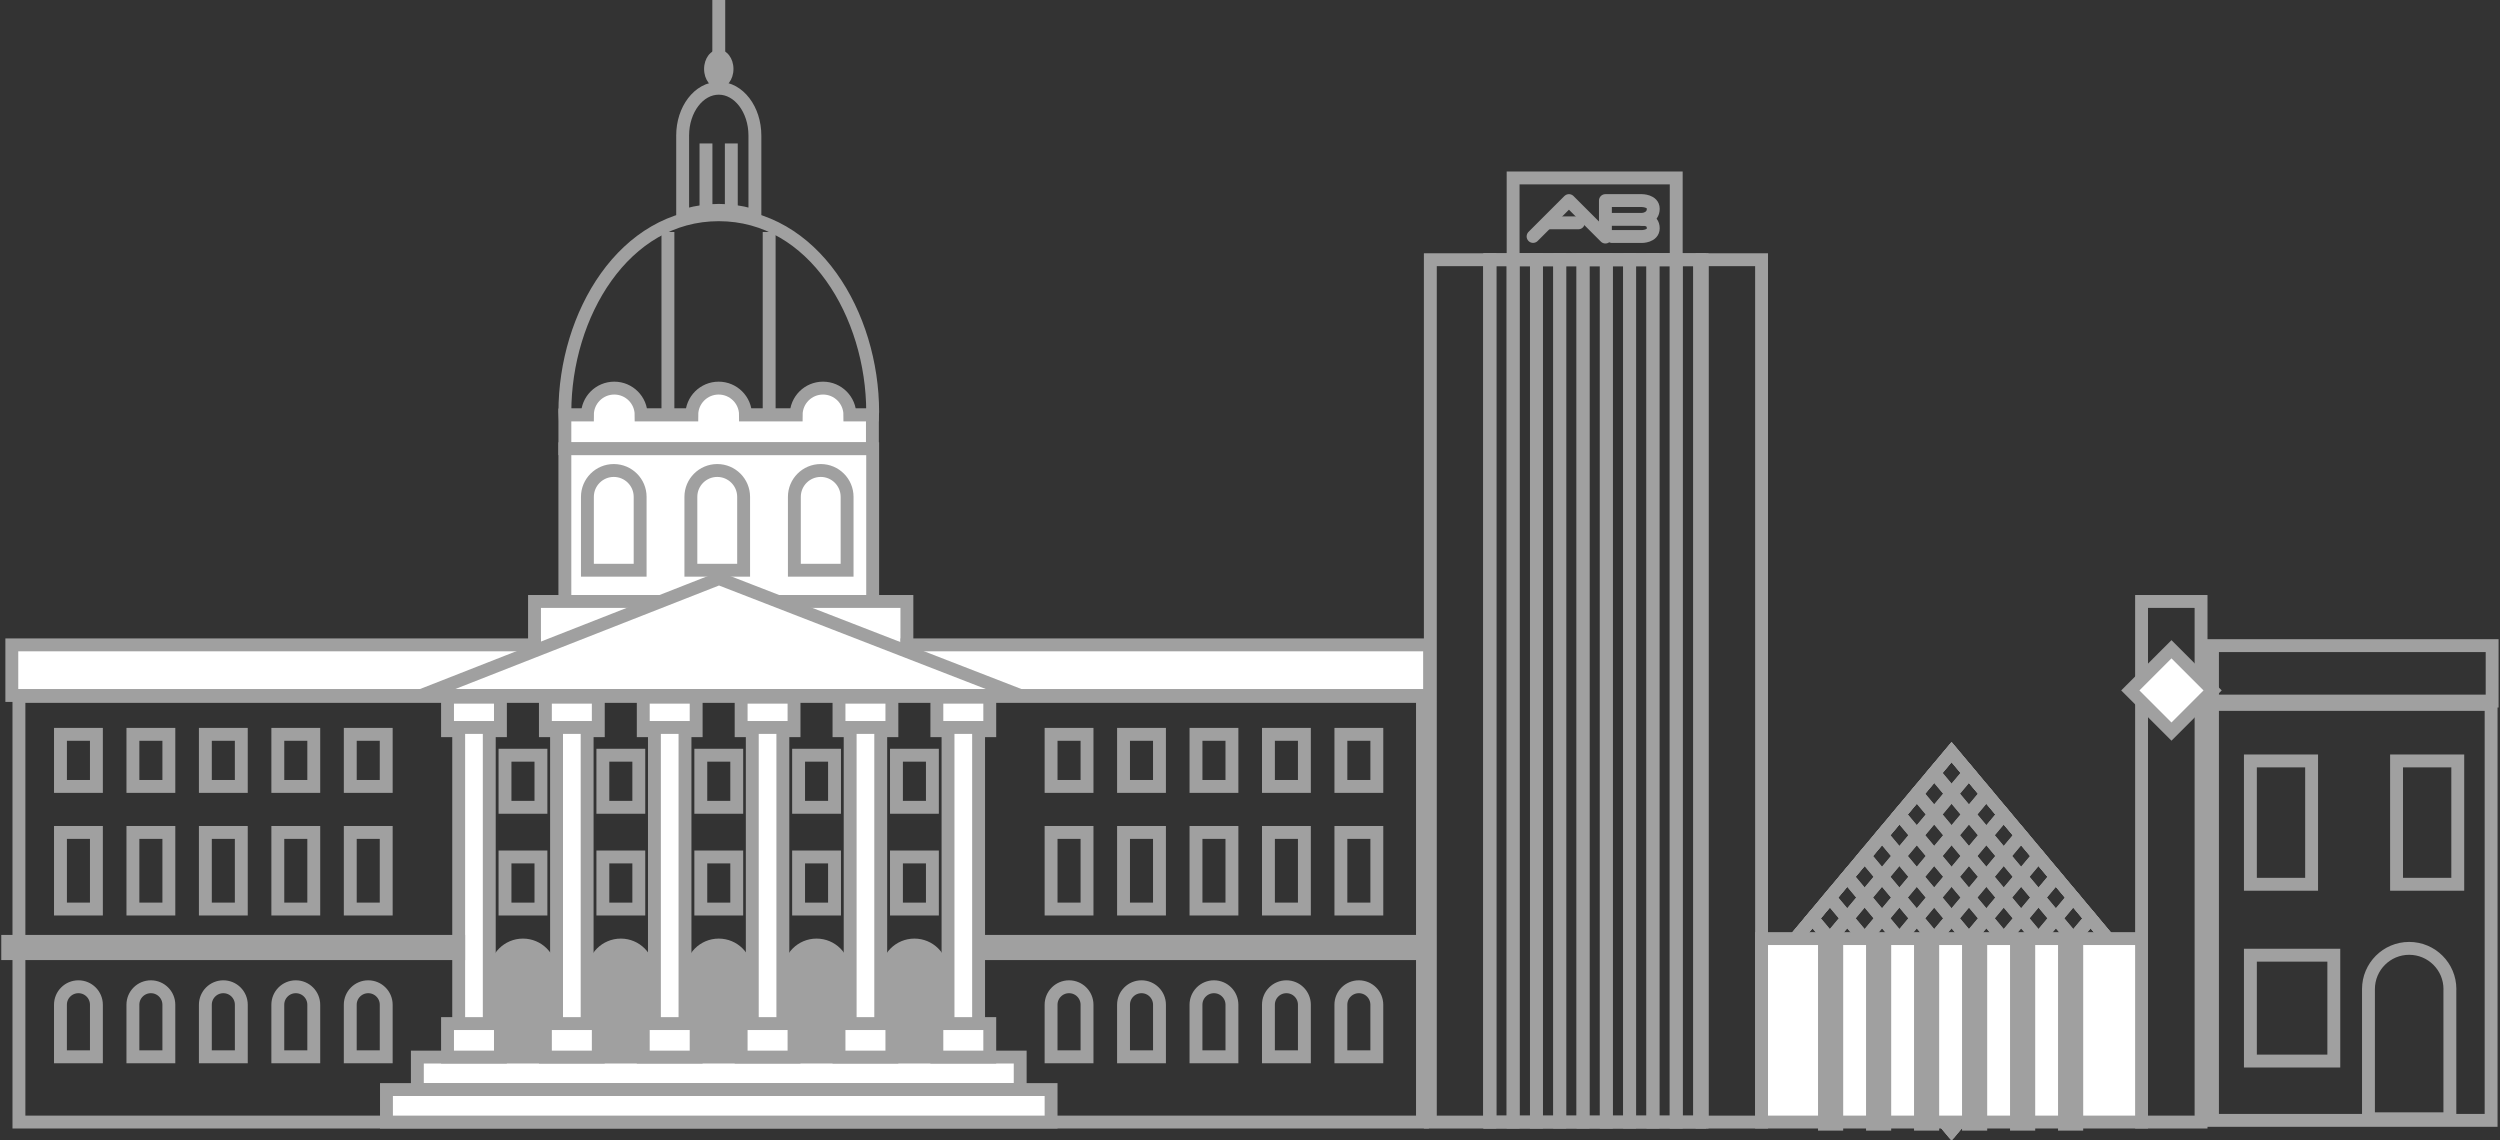 <?xml version="1.0" encoding="utf-8"?>
<!-- Generator: Adobe Illustrator 15.1.0, SVG Export Plug-In . SVG Version: 6.00 Build 0)  -->
<svg version="1.2" baseProfile="tiny" id="Layer_1" xmlns="http://www.w3.org/2000/svg" xmlns:xlink="http://www.w3.org/1999/xlink"
	 x="0px" y="0px" width="194px" height="88.488px" viewBox="0 0 194 88.488" xml:space="preserve">
<rect x="0" y="0" width="194" height="88.488" fill="#333333" stroke="none"/>
<path fill="#A0A0A0" d="M63.365,72.835c-1.444,0-2.615,1.171-2.615,2.615v6.578h5.23v-6.578
	C65.98,74.006,64.809,72.835,63.365,72.835"/>
<path fill="#A0A0A0" d="M55.776,72.835c-1.444,0-2.615,1.171-2.615,2.615v6.578h5.23v-6.578
	C58.392,74.006,57.22,72.835,55.776,72.835"/>
<path fill="#A0A0A0" d="M48.176,72.835c-1.444,0-2.615,1.171-2.615,2.615v6.578h5.23v-6.578
	C50.792,74.006,49.62,72.835,48.176,72.835"/>
<rect x="1.469" y="54.042" fill="none" stroke="#A0A0A0" stroke-miterlimit="10" width="108.915" height="33.03"/>
<rect x="115.609" y="20.154" fill="none" stroke="#A0A0A0" stroke-miterlimit="10" width="16.473" height="66.919"/>
<rect x="110.994" y="20.154" fill="none" stroke="#A0A0A0" stroke-miterlimit="10" width="4.615" height="66.919"/>
<rect x="132.082" y="20.154" fill="none" stroke="#A0A0A0" stroke-miterlimit="10" width="4.616" height="66.919"/>
<rect x="166.186" y="46.673" fill="none" stroke="#A0A0A0" stroke-miterlimit="10" width="4.616" height="40.399"/>
<rect x="117.418" y="13.808" fill="none" stroke="#A0A0A0" stroke-miterlimit="10" width="12.657" height="6.346"/>
<rect x="130.075" y="20.154" fill="none" stroke="#A0A0A0" stroke-miterlimit="10" width="1.808" height="66.919"/>
<rect x="128.268" y="20.154" fill="none" stroke="#A0A0A0" stroke-miterlimit="10" width="1.808" height="66.919"/>
<rect x="126.458" y="20.154" fill="none" stroke="#A0A0A0" stroke-miterlimit="10" width="1.808" height="66.919"/>
<rect x="124.65" y="20.154" fill="none" stroke="#A0A0A0" stroke-miterlimit="10" width="1.808" height="66.919"/>
<rect x="122.842" y="20.154" fill="none" stroke="#A0A0A0" stroke-miterlimit="10" width="1.809" height="66.919"/>
<rect x="121.034" y="20.154" fill="none" stroke="#A0A0A0" stroke-miterlimit="10" width="1.808" height="66.919"/>
<rect x="119.227" y="20.154" fill="none" stroke="#A0A0A0" stroke-miterlimit="10" width="1.808" height="66.919"/>
<rect x="117.418" y="20.154" fill="none" stroke="#A0A0A0" stroke-miterlimit="10" width="1.809" height="66.919"/>
<rect x="115.609" y="20.154" fill="none" stroke="#A0A0A0" stroke-miterlimit="10" width="1.809" height="66.919"/>
<polygon fill="none" stroke="#A0A0A0" stroke-miterlimit="10" points="151.441,87.734 139.148,73.05 151.441,58.366 163.734,73.05 
	"/>
<polygon fill="none" stroke="#A0A0A0" stroke-miterlimit="10" points="149.943,85.945 151.294,87.557 163.587,72.874 162.236,71.26 
	"/>
<polygon fill="none" stroke="#A0A0A0" stroke-miterlimit="10" points="148.594,84.333 149.944,85.946 162.237,71.26 160.887,69.648 
	"/>
<polygon fill="none" stroke="#A0A0A0" stroke-miterlimit="10" points="147.245,82.722 148.594,84.333 160.887,69.649 
	159.538,68.037 "/>
<polygon fill="none" stroke="#A0A0A0" stroke-miterlimit="10" points="145.896,81.11 147.245,82.722 159.538,68.037 158.188,66.425 
	"/>
<polygon fill="none" stroke="#A0A0A0" stroke-miterlimit="10" points="144.547,79.498 145.896,81.11 158.189,66.425 156.84,64.813 
	"/>
<polygon fill="none" stroke="#A0A0A0" stroke-miterlimit="10" points="143.197,77.886 144.547,79.498 156.84,64.814 155.49,63.201 
	"/>
<polygon fill="none" stroke="#A0A0A0" stroke-miterlimit="10" points="141.848,76.274 143.197,77.886 155.49,63.201 154.141,61.589 
	"/>
<polygon fill="none" stroke="#A0A0A0" stroke-miterlimit="10" points="140.498,74.662 141.848,76.274 154.141,61.589 
	152.791,59.977 "/>
<polygon fill="none" stroke="#A0A0A0" stroke-miterlimit="10" points="139.148,73.05 140.498,74.663 152.791,59.977 151.441,58.365 
	"/>
<polygon fill="none" stroke="#A0A0A0" stroke-miterlimit="10" points="139.148,73.05 151.441,58.365 163.734,73.05 151.441,87.734 
	"/>
<polygon fill="none" stroke="#A0A0A0" stroke-miterlimit="10" points="140.646,71.261 139.297,72.873 151.59,87.558 152.939,85.946 
	"/>
<polygon fill="none" stroke="#A0A0A0" stroke-miterlimit="10" points="141.996,69.649 140.646,71.261 152.939,85.945 
	154.289,84.333 "/>
<polygon fill="none" stroke="#A0A0A0" stroke-miterlimit="10" points="143.346,68.037 141.995,69.649 154.288,84.333 
	155.639,82.722 "/>
<polygon fill="none" stroke="#A0A0A0" stroke-miterlimit="10" points="144.694,66.425 143.346,68.038 155.639,82.721 
	156.987,81.111 "/>
<polygon fill="none" stroke="#A0A0A0" stroke-miterlimit="10" points="146.044,64.814 144.693,66.425 156.986,81.109 
	158.337,79.499 "/>
<polygon fill="none" stroke="#A0A0A0" stroke-miterlimit="10" points="147.394,63.201 146.043,64.814 158.336,79.499 
	159.687,77.886 "/>
<polygon fill="none" stroke="#A0A0A0" stroke-miterlimit="10" points="148.743,61.589 147.393,63.201 159.686,77.885 
	161.036,76.275 "/>
<polygon fill="none" stroke="#A0A0A0" stroke-miterlimit="10" points="150.092,59.978 148.742,61.589 161.035,76.273 
	162.385,74.663 "/>
<polygon fill="none" stroke="#A0A0A0" stroke-miterlimit="10" points="151.441,58.366 150.092,59.978 162.385,74.662 163.734,73.05 
	"/>
<rect x="104.053" y="56.985" fill="none" stroke="#A0A0A0" stroke-miterlimit="10" width="2.789" height="4.042"/>
<rect x="98.431" y="56.985" fill="none" stroke="#A0A0A0" stroke-miterlimit="10" width="2.79" height="4.042"/>
<rect x="87.186" y="56.985" fill="none" stroke="#A0A0A0" stroke-miterlimit="10" width="2.789" height="4.042"/>
<rect x="61.971" y="66.5" fill="none" stroke="#A0A0A0" stroke-miterlimit="10" width="2.789" height="4.043"/>
<rect x="54.382" y="66.5" fill="none" stroke="#A0A0A0" stroke-miterlimit="10" width="2.789" height="4.043"/>
<rect x="46.782" y="66.5" fill="none" stroke="#A0A0A0" stroke-miterlimit="10" width="2.789" height="4.043"/>
<rect x="61.971" y="58.605" fill="none" stroke="#A0A0A0" stroke-miterlimit="10" width="2.789" height="4.042"/>
<rect x="54.382" y="58.605" fill="none" stroke="#A0A0A0" stroke-miterlimit="10" width="2.789" height="4.042"/>
<rect x="46.782" y="58.605" fill="none" stroke="#A0A0A0" stroke-miterlimit="10" width="2.789" height="4.042"/>
<path fill="#A0A0A0" d="M40.582,72.835c-1.444,0-2.615,1.171-2.615,2.615v6.578h5.23v-6.578
	C43.196,74.006,42.025,72.835,40.582,72.835"/>
<rect x="39.188" y="66.5" fill="none" stroke="#A0A0A0" stroke-miterlimit="10" width="2.789" height="4.043"/>
<rect x="39.188" y="58.605" fill="none" stroke="#A0A0A0" stroke-miterlimit="10" width="2.789" height="4.042"/>
<path fill="#A0A0A0" d="M70.959,72.835c-1.444,0-2.615,1.171-2.615,2.615v6.578h5.23v-6.578
	C73.575,74.006,72.403,72.835,70.959,72.835"/>
<rect x="69.565" y="66.5" fill="none" stroke="#A0A0A0" stroke-miterlimit="10" width="2.789" height="4.043"/>
<rect x="69.565" y="58.605" fill="none" stroke="#A0A0A0" stroke-miterlimit="10" width="2.789" height="4.042"/>
<rect x="92.809" y="56.985" fill="none" stroke="#A0A0A0" stroke-miterlimit="10" width="2.789" height="4.042"/>
<rect x="81.564" y="56.985" fill="none" stroke="#A0A0A0" stroke-miterlimit="10" width="2.789" height="4.042"/>
<rect x="104.053" y="64.597" fill="none" stroke="#A0A0A0" stroke-miterlimit="10" width="2.789" height="5.945"/>
<rect x="98.431" y="64.597" fill="none" stroke="#A0A0A0" stroke-miterlimit="10" width="2.79" height="5.945"/>
<rect x="87.186" y="64.597" fill="none" stroke="#A0A0A0" stroke-miterlimit="10" width="2.789" height="5.945"/>
<rect x="92.809" y="64.597" fill="none" stroke="#A0A0A0" stroke-miterlimit="10" width="2.789" height="5.945"/>
<rect x="81.564" y="64.597" fill="none" stroke="#A0A0A0" stroke-miterlimit="10" width="2.789" height="5.945"/>
<rect x="174.631" y="59.048" fill="none" stroke="#A0A0A0" stroke-miterlimit="10" width="4.75" height="9.572"/>
<rect x="174.631" y="74.123" fill="none" stroke="#A0A0A0" stroke-miterlimit="10" width="6.473" height="8.215"/>
<rect x="185.973" y="59.048" fill="none" stroke="#A0A0A0" stroke-miterlimit="10" width="4.75" height="9.572"/>
<path fill="none" stroke="#A0A0A0" stroke-miterlimit="10" d="M190.114,76.755c0-1.746-1.415-3.162-3.161-3.162
	s-3.16,1.416-3.16,3.162v10.06h6.317v-9.991C190.111,76.8,190.114,76.778,190.114,76.755z"/>
<rect x="171.689" y="54.663" fill="none" stroke="#A0A0A0" stroke-miterlimit="10" width="21.621" height="32.278"/>
<rect x="171.689" y="50.101" fill="none" stroke="#A0A0A0" stroke-miterlimit="10" width="21.701" height="4.303"/>
<path fill="none" stroke="#A0A0A0" stroke-miterlimit="10" d="M58.25,16.664h0.33v-6.145c0-2.028-1.255-3.672-2.804-3.672
	c-1.548,0-2.803,1.644-2.803,3.672v6.145h0.33c0.798-0.221,1.625-0.34,2.473-0.34C56.625,16.324,57.453,16.443,58.25,16.664z"/>
<path fill="none" stroke="#A0A0A0" stroke-miterlimit="10" d="M55.777,16.664c-7.367,0-11.942,7.777-11.942,15.307
	c0,0.079,0.016,0.152,0.02,0.23h23.844c0.004-0.078,0.02-0.151,0.02-0.23C67.719,24.441,63.144,16.664,55.777,16.664z"/>
<path fill="#FFFFFF" d="M65.951,32.201c0-1.151-0.933-2.084-2.084-2.084c-1.152,0-2.085,0.933-2.085,2.084h-3.931
	c0-1.151-0.933-2.084-2.084-2.084s-2.085,0.933-2.085,2.084h-3.931c0-1.151-0.933-2.084-2.084-2.084
	c-1.152,0-2.085,0.933-2.085,2.084h-1.748v2.62h23.865v-2.62H65.951z"/>
<path fill="none" stroke="#A0A0A0" stroke-miterlimit="10" d="M65.951,32.201c0-1.151-0.933-2.084-2.084-2.084
	c-1.152,0-2.085,0.933-2.085,2.084h-3.931c0-1.151-0.933-2.084-2.084-2.084s-2.085,0.933-2.085,2.084h-3.931
	c0-1.151-0.933-2.084-2.084-2.084c-1.152,0-2.085,0.933-2.085,2.084h-1.748v2.62h23.865v-2.62H65.951z"/>
<rect x="43.834" y="34.821" fill="#FFFFFF" width="23.885" height="11.853"/>
<rect x="43.834" y="34.821" fill="none" stroke="#A0A0A0" stroke-miterlimit="10" width="23.885" height="11.853"/>
<path fill="#FFFFFF" d="M47.629,36.51c-1.13,0-2.046,0.916-2.046,2.046v5.693h4.092v-5.693C49.675,37.426,48.759,36.51,47.629,36.51
	"/>
<path fill="none" stroke="#A0A0A0" stroke-miterlimit="10" d="M47.629,36.51c-1.13,0-2.046,0.916-2.046,2.046v5.693h4.092v-5.693
	C49.675,37.426,48.759,36.51,47.629,36.51z"/>
<path fill="#FFFFFF" d="M55.659,36.51c-1.131,0-2.047,0.916-2.047,2.046v5.693h4.093v-5.693
	C57.705,37.426,56.789,36.51,55.659,36.51"/>
<path fill="none" stroke="#A0A0A0" stroke-miterlimit="10" d="M55.659,36.51c-1.131,0-2.047,0.916-2.047,2.046v5.693h4.093v-5.693
	C57.705,37.426,56.789,36.51,55.659,36.51z"/>
<path fill="#FFFFFF" d="M63.689,36.51c-1.13,0-2.046,0.916-2.046,2.046v5.693h4.092v-5.693C65.735,37.426,64.819,36.51,63.689,36.51
	"/>
<path fill="none" stroke="#A0A0A0" stroke-miterlimit="10" d="M63.689,36.51c-1.13,0-2.046,0.916-2.046,2.046v5.693h4.092v-5.693
	C65.735,37.426,64.819,36.51,63.689,36.51z"/>
<rect x="41.478" y="46.673" fill="#FFFFFF" width="28.897" height="7.295"/>
<rect x="41.478" y="46.673" fill="none" stroke="#A0A0A0" stroke-miterlimit="10" width="28.897" height="7.295"/>
<rect x="70.375" y="50.042" fill="#FFFFFF" width="40.561" height="3.926"/>
<rect x="70.375" y="50.042" fill="none" stroke="#A0A0A0" stroke-miterlimit="10" width="40.561" height="3.926"/>
<rect x="136.698" y="72.835" fill="#FFFFFF" width="29.487" height="14.237"/>
<rect x="136.698" y="72.835" fill="none" stroke="#A0A0A0" stroke-miterlimit="10" width="29.487" height="14.237"/>
<rect x="75.94" y="73.05" fill="#FFFFFF" width="34.996" height="0.951"/>
<rect x="75.94" y="73.05" fill="none" stroke="#A0A0A0" stroke-miterlimit="10" width="34.996" height="0.951"/>
<rect x="160.204" y="73.526" fill="#FFFFFF" width="0.952" height="13.71"/>
<rect x="160.204" y="73.526" fill="none" stroke="#A0A0A0" stroke-miterlimit="10" width="0.952" height="13.71"/>
<rect x="156.479" y="73.526" fill="#FFFFFF" width="0.953" height="13.71"/>
<rect x="156.479" y="73.526" fill="none" stroke="#A0A0A0" stroke-miterlimit="10" width="0.953" height="13.71"/>
<rect x="152.754" y="73.526" fill="#FFFFFF" width="0.952" height="13.71"/>
<rect x="152.754" y="73.526" fill="none" stroke="#A0A0A0" stroke-miterlimit="10" width="0.952" height="13.71"/>
<rect x="149.029" y="73.526" fill="#FFFFFF" width="0.951" height="13.71"/>
<rect x="149.029" y="73.526" fill="none" stroke="#A0A0A0" stroke-miterlimit="10" width="0.951" height="13.71"/>
<rect x="145.305" y="73.526" fill="#FFFFFF" width="0.951" height="13.71"/>
<rect x="145.305" y="73.526" fill="none" stroke="#A0A0A0" stroke-miterlimit="10" width="0.951" height="13.71"/>
<rect x="141.579" y="73.526" fill="#FFFFFF" width="0.952" height="13.71"/>
<rect x="141.579" y="73.526" fill="none" stroke="#A0A0A0" stroke-miterlimit="10" width="0.952" height="13.71"/>
<rect x="32.387" y="82.029" fill="#FFFFFF" width="46.78" height="2.521"/>
<rect x="32.387" y="82.029" fill="none" stroke="#A0A0A0" stroke-miterlimit="10" width="46.78" height="2.521"/>
<rect x="29.989" y="84.55" fill="#FFFFFF" width="51.575" height="2.522"/>
<rect x="29.989" y="84.55" fill="none" stroke="#A0A0A0" stroke-miterlimit="10" width="51.575" height="2.522"/>
<rect x="0.917" y="50.042" fill="#FFFFFF" width="40.561" height="3.926"/>
<rect x="0.917" y="50.042" fill="none" stroke="#A0A0A0" stroke-miterlimit="10" width="40.561" height="3.926"/>
<rect x="42.323" y="54.103" fill="#FFFFFF" width="4.105" height="2.599"/>
<rect x="42.323" y="54.103" fill="none" stroke="#A0A0A0" stroke-miterlimit="10" width="4.105" height="2.599"/>
<rect x="42.323" y="79.429" fill="#FFFFFF" width="4.105" height="2.6"/>
<rect x="42.323" y="79.429" fill="none" stroke="#A0A0A0" stroke-miterlimit="10" width="4.105" height="2.6"/>
<rect x="43.189" y="56.451" fill="#FFFFFF" width="2.373" height="22.979"/>
<rect x="43.189" y="56.451" fill="none" stroke="#A0A0A0" stroke-miterlimit="10" width="2.373" height="22.979"/>
<rect x="49.917" y="54.103" fill="#FFFFFF" width="4.105" height="2.599"/>
<rect x="49.917" y="54.103" fill="none" stroke="#A0A0A0" stroke-miterlimit="10" width="4.105" height="2.599"/>
<rect x="49.917" y="79.429" fill="#FFFFFF" width="4.105" height="2.6"/>
<rect x="49.917" y="79.429" fill="none" stroke="#A0A0A0" stroke-miterlimit="10" width="4.105" height="2.6"/>
<rect x="50.783" y="56.451" fill="#FFFFFF" width="2.373" height="22.979"/>
<rect x="50.783" y="56.451" fill="none" stroke="#A0A0A0" stroke-miterlimit="10" width="2.373" height="22.979"/>
<rect x="57.512" y="54.103" fill="#FFFFFF" width="4.105" height="2.599"/>
<rect x="57.512" y="54.103" fill="none" stroke="#A0A0A0" stroke-miterlimit="10" width="4.105" height="2.599"/>
<rect x="57.512" y="79.429" fill="#FFFFFF" width="4.105" height="2.6"/>
<rect x="57.512" y="79.429" fill="none" stroke="#A0A0A0" stroke-miterlimit="10" width="4.105" height="2.6"/>
<rect x="58.377" y="56.451" fill="#FFFFFF" width="2.373" height="22.979"/>
<rect x="58.377" y="56.451" fill="none" stroke="#A0A0A0" stroke-miterlimit="10" width="2.373" height="22.979"/>
<rect x="65.106" y="54.103" fill="#FFFFFF" width="4.105" height="2.599"/>
<rect x="65.106" y="54.103" fill="none" stroke="#A0A0A0" stroke-miterlimit="10" width="4.105" height="2.599"/>
<rect x="65.106" y="79.429" fill="#FFFFFF" width="4.105" height="2.6"/>
<rect x="65.106" y="79.429" fill="none" stroke="#A0A0A0" stroke-miterlimit="10" width="4.105" height="2.6"/>
<rect x="65.972" y="56.451" fill="#FFFFFF" width="2.373" height="22.979"/>
<rect x="65.972" y="56.451" fill="none" stroke="#A0A0A0" stroke-miterlimit="10" width="2.373" height="22.979"/>
<rect x="72.701" y="54.103" fill="#FFFFFF" width="4.105" height="2.599"/>
<rect x="72.701" y="54.103" fill="none" stroke="#A0A0A0" stroke-miterlimit="10" width="4.105" height="2.599"/>
<rect x="72.701" y="79.429" fill="#FFFFFF" width="4.105" height="2.6"/>
<rect x="72.701" y="79.429" fill="none" stroke="#A0A0A0" stroke-miterlimit="10" width="4.105" height="2.6"/>
<rect x="73.566" y="56.451" fill="#FFFFFF" width="2.373" height="22.979"/>
<rect x="73.566" y="56.451" fill="none" stroke="#A0A0A0" stroke-miterlimit="10" width="2.373" height="22.979"/>
<rect x="34.728" y="54.103" fill="#FFFFFF" width="4.105" height="2.599"/>
<rect x="34.728" y="54.103" fill="none" stroke="#A0A0A0" stroke-miterlimit="10" width="4.105" height="2.599"/>
<rect x="34.728" y="79.429" fill="#FFFFFF" width="4.105" height="2.6"/>
<rect x="34.728" y="79.429" fill="none" stroke="#A0A0A0" stroke-miterlimit="10" width="4.105" height="2.6"/>
<rect x="35.594" y="56.451" fill="#FFFFFF" width="2.373" height="22.979"/>
<rect x="35.594" y="56.451" fill="none" stroke="#A0A0A0" stroke-miterlimit="10" width="2.373" height="22.979"/>
<polygon fill="#FFFFFF" points="79.167,53.968 32.687,53.968 55.794,44.898 "/>
<polygon fill="none" stroke="#A0A0A0" stroke-miterlimit="10" points="79.167,53.968 32.687,53.968 55.794,44.898 "/>
<path fill="none" stroke="#A0A0A0" stroke-miterlimit="10" d="M82.958,76.572c-0.77,0-1.395,0.625-1.395,1.395v4.041h2.79v-4.041
	C84.354,77.197,83.729,76.572,82.958,76.572z"/>
<path fill="none" stroke="#A0A0A0" stroke-miterlimit="10" d="M88.581,76.572c-0.77,0-1.395,0.625-1.395,1.395v4.041h2.79v-4.041
	C89.976,77.197,89.351,76.572,88.581,76.572z"/>
<path fill="none" stroke="#A0A0A0" stroke-miterlimit="10" d="M94.203,76.572c-0.77,0-1.395,0.625-1.395,1.395v4.041h2.79v-4.041
	C95.598,77.197,94.973,76.572,94.203,76.572z"/>
<path fill="none" stroke="#A0A0A0" stroke-miterlimit="10" d="M99.825,76.572c-0.771,0-1.395,0.625-1.395,1.395v4.041h2.791v-4.041
	C101.221,77.197,100.596,76.572,99.825,76.572z"/>
<path fill="none" stroke="#A0A0A0" stroke-miterlimit="10" d="M105.447,76.572c-0.77,0-1.395,0.625-1.395,1.395v4.041h2.789v-4.041
	C106.842,77.197,106.217,76.572,105.447,76.572z"/>
<rect x="4.692" y="56.985" fill="none" stroke="#A0A0A0" stroke-miterlimit="10" width="2.789" height="4.042"/>
<rect x="10.314" y="56.985" fill="none" stroke="#A0A0A0" stroke-miterlimit="10" width="2.789" height="4.042"/>
<rect x="21.559" y="56.985" fill="none" stroke="#A0A0A0" stroke-miterlimit="10" width="2.789" height="4.042"/>
<rect x="15.936" y="56.985" fill="none" stroke="#A0A0A0" stroke-miterlimit="10" width="2.789" height="4.042"/>
<rect x="27.181" y="56.985" fill="none" stroke="#A0A0A0" stroke-miterlimit="10" width="2.789" height="4.042"/>
<rect x="4.692" y="64.597" fill="none" stroke="#A0A0A0" stroke-miterlimit="10" width="2.789" height="5.945"/>
<rect x="10.314" y="64.597" fill="none" stroke="#A0A0A0" stroke-miterlimit="10" width="2.789" height="5.945"/>
<rect x="21.559" y="64.597" fill="none" stroke="#A0A0A0" stroke-miterlimit="10" width="2.789" height="5.945"/>
<rect x="15.936" y="64.597" fill="none" stroke="#A0A0A0" stroke-miterlimit="10" width="2.789" height="5.945"/>
<rect x="27.181" y="64.597" fill="none" stroke="#A0A0A0" stroke-miterlimit="10" width="2.789" height="5.945"/>
<rect x="0.598" y="73.05" fill="#FFFFFF" width="34.996" height="0.951"/>
<rect x="0.598" y="73.05" fill="none" stroke="#A0A0A0" stroke-miterlimit="10" width="34.996" height="0.951"/>
<path fill="none" stroke="#A0A0A0" stroke-miterlimit="10" d="M28.575,76.572c0.77,0,1.395,0.625,1.395,1.395v4.041h-2.79v-4.041
	C27.18,77.197,27.805,76.572,28.575,76.572z"/>
<path fill="none" stroke="#A0A0A0" stroke-miterlimit="10" d="M22.953,76.572c0.77,0,1.395,0.625,1.395,1.395v4.041h-2.79v-4.041
	C21.558,77.197,22.183,76.572,22.953,76.572z"/>
<path fill="none" stroke="#A0A0A0" stroke-miterlimit="10" d="M17.331,76.572c0.77,0,1.395,0.625,1.395,1.395v4.041h-2.79v-4.041
	C15.936,77.197,16.561,76.572,17.331,76.572z"/>
<path fill="none" stroke="#A0A0A0" stroke-miterlimit="10" d="M11.708,76.572c0.77,0,1.395,0.625,1.395,1.395v4.041h-2.79v-4.041
	C10.313,77.197,10.938,76.572,11.708,76.572z"/>
<path fill="none" stroke="#A0A0A0" stroke-miterlimit="10" d="M6.086,76.572c0.77,0,1.395,0.625,1.395,1.395v4.041h-2.79v-4.041
	C4.691,77.197,5.316,76.572,6.086,76.572z"/>
<line fill="none" stroke="#A0A0A0" stroke-miterlimit="10" x1="54.784" y1="16.484" x2="54.784" y2="11.132"/>
<line fill="none" stroke="#A0A0A0" stroke-miterlimit="10" x1="51.831" y1="32.146" x2="51.831" y2="18.003"/>
<line fill="none" stroke="#A0A0A0" stroke-miterlimit="10" x1="59.687" y1="32.146" x2="59.687" y2="18.003"/>
<line fill="none" stroke="#A0A0A0" stroke-miterlimit="10" x1="56.75" y1="16.484" x2="56.75" y2="11.132"/>
<line fill="none" stroke="#A0A0A0" stroke-miterlimit="10" x1="55.777" y1="5.352" x2="55.777" y2="0"/>
<path fill="#A0A0A0" d="M54.637,5.352c0-0.825,0.51-1.494,1.14-1.494c0.63,0,1.14,0.669,1.14,1.494s-0.51,1.494-1.14,1.494
	C55.146,6.846,54.637,6.177,54.637,5.352"/>
<path fill="none" stroke="#A0A0A0" stroke-linecap="round" stroke-linejoin="round" stroke-miterlimit="10" d="M118.967,18.348
	l2.783-2.782l2.83,2.83v-2.83h2.825c0,0,0.888-0.002,0.888,0.634c0,0.76-0.822,0.824-0.822,0.824s0.822-0.064,0.822,0.69
	c0,0.64-0.882,0.64-0.882,0.64H125.1"/>
<line fill="none" stroke="#A0A0A0" stroke-linecap="round" stroke-linejoin="round" stroke-miterlimit="10" x1="125.135" y1="17.024" x2="127.485" y2="17.024"/>
<line fill="none" stroke="#A0A0A0" stroke-linecap="round" stroke-linejoin="round" stroke-miterlimit="10" x1="120.13" y1="17.292" x2="122.479" y2="17.292"/>
<rect x="166.235" y="51.354" transform="matrix(0.707 0.707 -0.707 0.707 87.285 -103.453)" fill="#FFFFFF" width="4.518" height="4.518"/>
<rect x="166.235" y="51.354" transform="matrix(0.707 0.707 -0.707 0.707 87.285 -103.453)" fill="none" stroke="#A0A0A0" stroke-miterlimit="10" width="4.518" height="4.518"/>
<a xlink:href="http://playgroundinc.com" >
	<polygon fill="none" points="194,88.488 0.418,88.488 0.418,0.173 194,0 	"/>
</a>
</svg>
